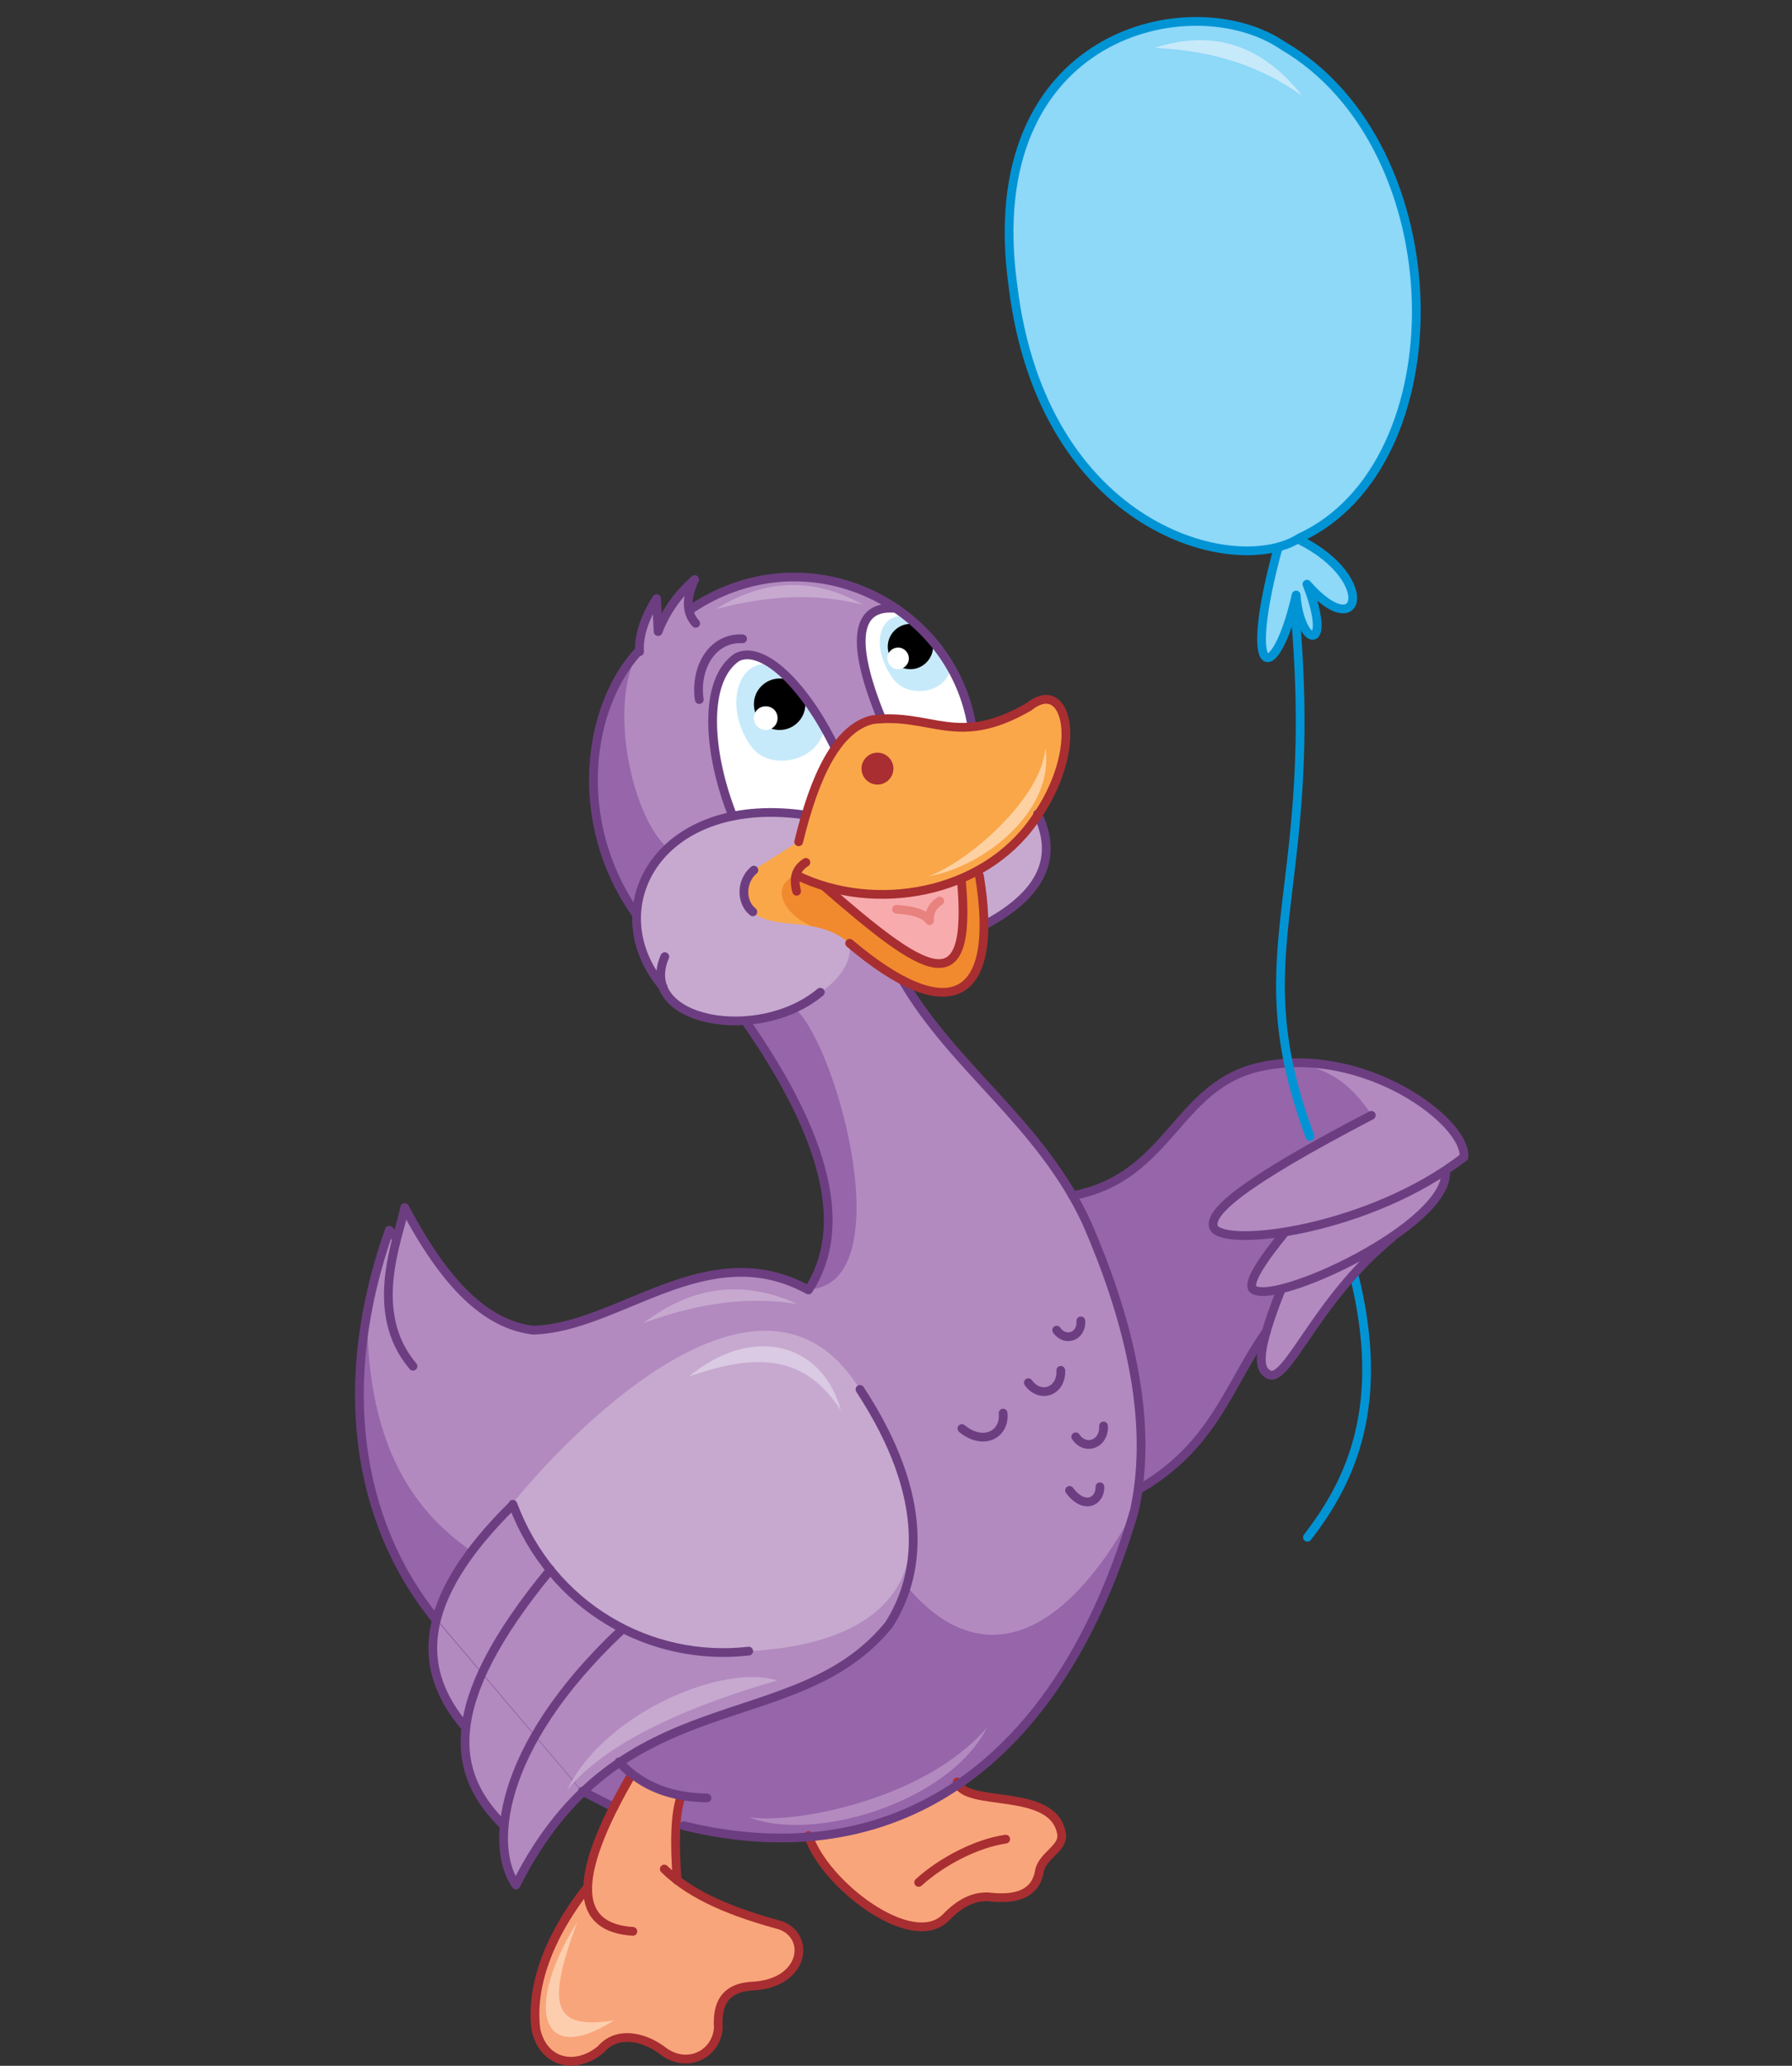 <?xml version="1.0" encoding="utf-8"?>
<!-- Generator: Adobe Illustrator 21.1.0, SVG Export Plug-In . SVG Version: 6.00 Build 0)  -->
<svg version="1.1" id="Layer_1" xmlns="http://www.w3.org/2000/svg" xmlns:xlink="http://www.w3.org/1999/xlink" x="0px" y="0px"
	 viewBox="0 0 348 401" style="enable-background:new 0 0 348 401;" xml:space="preserve">
<rect x="0" y="0" width="348" height="401" fill="#333333" stroke="none"/>
<style type="text/css">
	.st0{fill-rule:evenodd;clip-rule:evenodd;fill:#B28ABF;}
	.st1{fill-rule:evenodd;clip-rule:evenodd;fill:#9665AA;}
	.st2{fill-rule:evenodd;clip-rule:evenodd;fill:#F18A2E;}
	.st3{fill-rule:evenodd;clip-rule:evenodd;fill:#FAA74A;}
	.st4{fill-rule:evenodd;clip-rule:evenodd;fill:#FFFFFF;}
	.st5{fill-rule:evenodd;clip-rule:evenodd;fill:#C7A9D0;}
	.st6{fill:none;stroke:#6C3E81;stroke-width:1.7;stroke-linecap:round;stroke-linejoin:round;stroke-miterlimit:22.926;}
	.st7{fill-rule:evenodd;clip-rule:evenodd;fill:#C7EAFB;}
	.st8{fill-rule:evenodd;clip-rule:evenodd;fill:#F8ABAD;}
	.st9{fill:none;stroke:#A82E31;stroke-width:1.7;stroke-linecap:round;stroke-linejoin:round;stroke-miterlimit:22.926;}
	.st10{fill-rule:evenodd;clip-rule:evenodd;fill:#A82E31;}
	.st11{fill-rule:evenodd;clip-rule:evenodd;}
	.st12{fill-rule:evenodd;clip-rule:evenodd;fill:#F9A57B;}
	.st13{fill-rule:evenodd;clip-rule:evenodd;fill:#DACAE3;}
	.st14{fill-rule:evenodd;clip-rule:evenodd;fill:#FDCEAE;}
	.st15{fill-rule:evenodd;clip-rule:evenodd;fill:#FED1A2;}
	.st16{fill:none;stroke:#E8827E;stroke-width:1.7;stroke-linecap:round;stroke-linejoin:round;stroke-miterlimit:22.926;}
	.st17{fill:none;stroke:#6C3E81;stroke-width:1.7;stroke-miterlimit:22.926;}
	.st18{fill:none;stroke:#0094D5;stroke-width:1.7;stroke-linecap:round;stroke-linejoin:round;stroke-miterlimit:22.926;}
	.st19{fill-rule:evenodd;clip-rule:evenodd;fill:#8ED8F8;}
</style>
<path class="st0" d="M251.6,206.3c12.9-0.6,31.1,8.5,32.7,18.3l-3.6,2.6c1,3.4-3.3,8.3-13,14.7l-13.1,16l-4.6,6.6l-2.8,2.4
	c-3.5-0.3-2.9-5.8,1.6-16.6c-6.2,0.7-8.6,1.4,1-11.2c-6.9,1.3-11.6,1-14.1-0.8l1-3.1L251.6,206.3z"/>
<path class="st1" d="M248.2,206.5c8.6-0.5,14.1,3.7,18.2,10c-23.5,12.1-32.1,18.8-30.6,21.8c2.3,1.2,7,1.4,14.1,0.8
	c-7.9,7.9-8.5,13.6-1,11.2c-4.9,11.3-11.2,30.1-27.8,38.9l-12.7-57C228.2,228.1,228.2,208.9,248.2,206.5z"/>
<path class="st0" d="M77,240.4l-1.4-1.6c-9.8,26.3-8.6,51.6,8.9,75.4c-1.7,10.2,1.1,16.6,6,21.2c-0.6,8.2,2.5,14.1,7.3,19
	c0.1,5.3,1,8.8,2.3,11.4c2.7-6,7-12,12.9-18l6.1,3l3.5-6.4l5.3,3l4.4,1.2l-1,5.3c34.9,10,71.5-5.1,89-60.8c3.2-17.5,1-35.9-9.2-55.7
	c-8.9-22.6-28.6-30.6-35.8-47.2L165,183c-2,6.5-6.7,12.7-20.3,15c16,22.9,20.1,40.3,12.3,52.3c-19.7-10.8-36.8,7.4-53.5,7.8
	c-7.9-1-16-6.9-24.9-23.8L77,240.4z"/>
<path class="st1" d="M91.6,301.1c-12.1-8.3-20.4-21.7-20.3-46.4c-3.3,25-0.7,41.8,13.2,59.5l28.5,33.6l6.1,3l3.5-6.4l5.3,3l4.4,1.2
	l-1,5.3c34.9,10,71.5-5.1,89-60.8c-14.8,27.2-31.1,30.6-44.3,14.7l-19.1-57.5c18.1-0.7,6.1-46.6-2.6-54.7l-9.7,2.4
	c16,22.9,20.1,40.3,12.3,52.3l19.1,57.5c-10.5,26.5-45.9,21.8-62.9,39.9L84.6,314l3.4-7.4L91.6,301.1z"/>
<path class="st2" d="M190.2,169.9l-34.7,0.2c-8.8-3.8-6,15.7,9.6,12.9C184.5,199.5,194.2,194.3,190.2,169.9z"/>
<path class="st3" d="M154.5,169.8c-6.5,3.1-0.1,10.2,6.7,11c-21,3.7-20.5-14.1-6.2-17.4c3.1-12.7,7.4-22,14.3-23.7
	c11.6-1.4,16.4,5.6,30.4-2.5c7.6-6.1,11,8.2,1,22.1C190.7,173.5,169.8,177.2,154.5,169.8z"/>
<path class="st4" d="M171.3,139.5l17.5,1.2c-3-9.7-7-18.2-14.8-22.6C166.6,117.4,164.8,124,171.3,139.5z"/>
<path class="st5" d="M191.1,179.6l-1.2-10.8c4.9-2.7,8.8-6.3,11.7-10.8C205,165.4,203.7,173,191.1,179.6z"/>
<path class="st6" d="M201.5,158c3.5,7.4,2.2,14.9-10.4,21.6"/>
<path class="st4" d="M162.2,145.2l-5.8,13.2h-14.1c-5-12.6-5.7-26.4,0.8-30.8C147.9,125,156.1,132.5,162.2,145.2z"/>
<path class="st7" d="M145.8,144.8c4,5.7,15.5,2.4,14.2-5.6l-4.1-5.6l-5.7-4.6C143.1,127.5,140.5,137.3,145.8,144.8z"/>
<path class="st0" d="M133.8,118.6l1.1-6.1l-4.2,4.6l-2.9,5.5l-0.3-6.4l-2.6,5.4l-0.7,4.7c-11.5,13.6-12.2,33.4-0.8,50.8
	c1.7-9.8,7.7-16.3,19-18.8c-11.2-36.1,6.4-40.9,19.9-13.2c2.4-3.7,5.4-5.6,9-5.7c-6-13.8-6.1-21.8,2.7-21.4
	C161.5,109.6,146.8,109.7,133.8,118.6z"/>
<path class="st8" d="M186.7,170.8c-8.7,3.2-17.6,3.6-26.7,1.1C179.4,188.9,188.9,195.4,186.7,170.8z"/>
<path class="st9" d="M160,172c19.5,16.9,28.9,23.4,26.7-1.1"/>
<path class="st5" d="M128.7,191.6c8.8,13.9,38,2.7,36.3-8.5c-6.7-5.6-14.3-2.2-18.9-6.1c-2.3-2.3-2.3-5,0.2-8.1l8.7-5.5l0.5-5.3
	C127.4,154.4,116.1,176.7,128.7,191.6z"/>
<path class="st1" d="M123.3,177.2c1.1-5.9,2.9-10.6,6.3-12.6c-7.1-6.4-11.6-28.4-5.5-38.3C116.1,134.6,109.8,157.2,123.3,177.2z"/>
<path class="st6" d="M146.4,168.9c-2.6,2.2-2.5,6.3-0.2,8.1"/>
<path class="st10" d="M170.4,152.3c1.7,0,3.1-1.4,3.1-3.1c0-1.7-1.4-3.1-3.1-3.1c-1.7,0-3.1,1.4-3.1,3.1
	C167.3,150.9,168.7,152.3,170.4,152.3z"/>
<path class="st7" d="M173.4,131.7c2.9,4.2,11.4,2.9,11.3-3.2c-2.4-5-4.7-5.7-8.5-8.8C170.7,118.6,168.9,125.5,173.4,131.7z"/>
<path class="st11" d="M176.8,129.9c2.4,0,4.4-2,4.4-4.4c0-2.4-2-4.4-4.4-4.4c-2.4,0-4.4,2-4.4,4.4
	C172.4,127.9,174.3,129.9,176.8,129.9z"/>
<path class="st4" d="M174.4,129.9c1.1,0,2.1-0.9,2.1-2.1c0-1.1-0.9-2.1-2.1-2.1c-1.1,0-2.1,0.9-2.1,2.1
	C172.4,129,173.3,129.9,174.4,129.9z"/>
<path class="st11" d="M151.4,141.7c2.7,0,5-2.2,5-5c0-2.7-2.2-5-5-5c-2.7,0-5,2.2-5,5C146.4,139.5,148.7,141.7,151.4,141.7z"/>
<path class="st4" d="M148.7,141.7c1.3,0,2.3-1,2.3-2.3c0-1.3-1-2.3-2.3-2.3c-1.3,0-2.3,1-2.3,2.3
	C146.4,140.7,147.5,141.7,148.7,141.7z"/>
<path class="st5" d="M145.4,320.5c20.5-1,45.9-10.4,21.5-50.9c-19.6-31.6-59.3,12.1-67.4,22.3C107.9,310.4,121.9,323.1,145.4,320.5z
	"/>
<path class="st12" d="M131.4,365c-0.9-5.1-0.6-10.6,0.8-16.4l-9.6-4.2c-5.3,8-7.9,15.2-8.6,21.9c-8.6,10.9-11,20.7-10,27.8
	c1.6,6.7,8,7.6,12.6,3.7c3.2-3.7,8.4-2.4,11.9,0.2c4.5,3.6,10.4,1.1,10.9-4.3c-0.3-4.7,1.2-8,7-8.2c9.8-0.7,11-9.7,5-11.8
	C142.5,371.2,137,370.3,131.4,365z"/>
<path class="st12" d="M185.9,345.9c-8.3,6.3-19.2,9.3-28.9,10.4c3,9.4,20.1,22.6,26.7,15.9c2.6-2.7,5.2-4.1,8.2-4
	c5.8,0.7,9.1-0.8,9.9-4.7c0.4-3.4,5.1-4.7,4.3-7.8C203.3,345,192.2,353.5,185.9,345.9z"/>
<line class="st6" x1="119.2" y1="350.8" x2="113.1" y2="347.7"/>
<path class="st9" d="M122.7,344.4c-12.2,20.9-10.7,29.8,0.2,30.5"/>
<path class="st9" d="M114.1,366.3c-8.6,10.9-11,20.7-10,27.8c1.6,6.7,8,7.6,12.6,3.7c3.2-3.7,8.4-2.4,11.9,0.2
	c4.5,3.6,10.4,1.1,10.9-4.3c-0.3-4.7,1.2-8,7-8.2c9.8-0.7,11-9.7,5-11.8c-8.8-2.4-17-5.5-22.5-10.9"/>
<path class="st9" d="M157,356.3c3,9.4,20.1,22.6,26.7,15.9c2.6-2.7,5.2-4.1,8.2-4c5.8,0.7,9.1-0.8,9.9-4.7c0.4-3.4,5.1-4.7,4.3-7.8
	c-1.8-8.9-18.9-4.7-20.2-9.8"/>
<path class="st9" d="M178.4,365.4c4.5-4.1,11.3-7.6,16.9-8.4"/>
<path class="st6" d="M208.3,232.1c19.1-3.6,20.1-21.7,36.8-25.1c19.7-4.1,39.7,10.6,39.2,17.6c-18.3,14.2-46.4,17.7-48.6,13.7
	c-1.1-2.8,4.9-8.4,30.6-21.8"/>
<path class="st13" d="M133.8,267.2c13.8-4.9,22.8-3.8,29.5,6.6C159.8,260.8,146.3,256.9,133.8,267.2z"/>
<path class="st14" d="M119.2,392.2c-11.8,1.8-13.2-2.7-7.1-19.1C101.8,389.5,104.8,401.4,119.2,392.2z"/>
<path class="st15" d="M180.3,170.1c8.2-3,22.1-15.5,22.7-24.9C204.9,157.2,191.3,168.2,180.3,170.1z"/>
<path class="st9" d="M156.5,167.4c-1.9,1.2-2.5,3-1.8,5.6"/>
<path class="st6" d="M144.2,124c-6-0.3-9.3,5.8-8.4,11.8"/>
<path class="st16" d="M182.5,174.9c-1.3,0.8-2.1,2.1-2,3.8c-0.7-1-2.2-1.9-6.4-2.2"/>
<path class="st17" d="M280.7,227.1c1.4,10.6-34.2,27-37.5,23c-0.7-1.3,1.5-5,6.5-11.1"/>
<path class="st6" d="M142.3,158.4c-5-12.6-5.7-26.4,0.8-30.8c4.8-2.5,13,5,19.1,17.6"/>
<path class="st18" d="M250.5,109.5c7.7,63.2-10.5,72.6,3.9,111.1"/>
<path class="st18" d="M263,247.7c6.1,24.8-0.4,39.5-9.1,50.7"/>
<path class="st17" d="M248.8,250.3c-4.7,11.8-4.5,15.3-2.6,16.4c3.6,2.5,9.3-14.6,24.3-26.6"/>
<path class="st19" d="M248.4,105.5l2.5-1.4c16.9,7.5,13.6,21.5,2.9,9.3c5.2,13.3-1.3,12.5-2.1,2.1
	C247.6,133.2,240.8,133,248.4,105.5z"/>
<path class="st18" d="M250.9,104.1c16.9,7.5,13.6,21.5,2.9,9.3c5.2,13.3-1.3,12.5-2.1,2.1c-4,17.7-10.9,17.5-3.3-9.9"/>
<path class="st19" d="M252.4,104.4c31.1-14.3,30.3-75.9-3.2-95.5c-17.5-12-59.3-2.9-52.5,46.5C202.4,102.8,240,112.4,252.4,104.4z"
	/>
<path class="st18" d="M252.4,104.4c31.1-14.3,30.3-75.9-3.2-95.5c-17.5-12-59.3-2.9-52.5,46.5C202.4,102.8,240,112.4,252.4,104.4z"
	/>
<path class="st7" d="M252.9,18.6c-8.3-5.9-17.4-8.8-28.7-9.3C235.9,5.5,245.3,9,252.9,18.6z"/>
<path class="st9" d="M132.3,348.6c-1.3,3.6-1.3,9.6-0.8,16.4"/>
<path class="st6" d="M124.1,126.3c-10.1,10.8-13.1,33.1-0.8,50.8 M129.1,185.7c-5.4,12.6,18.1,17,30.2,6.9 M90.5,335.4
	c-9.5-11-10.1-24.4,9.1-43.3 M97.8,354.3c-9.9-9.7-12.8-23.1,9.1-49.6 M167,269.7c14.1,21.5,11.5,36.5,5.6,45.7
	c-18.2,22.4-52.2,10.2-72.4,50.5c-4.9-6.8-4.2-26.2,20.4-49.4 M245.9,258.5c-7.4,10.5-10.1,22.2-24.9,30.7 M175.3,190.3
	c10,17.2,26.9,27.8,35.8,47.2c7.3,16.8,13.2,37.3,9.2,55.7 M220.3,293.2c-14.6,50-47,71.1-87.5,61.2 M137.3,349
	c-6.6-0.1-12.5-2-17.1-7 M144.7,198.1c16,22.9,20.1,40.3,12.3,52.3c-19.7-10.8-36.8,7.4-53.5,7.8c-7.9-1-16-6.9-24.9-23.8
	c-1.3,6.3-7.3,20.3,1.6,30.8 M77,240.4l-1.4-1.6c-10.5,29.7-6.3,56.6,8.9,75.4 M99.6,292c7.5,20,26.7,30.7,45.8,28.5 M207.7,289.3
	c2.9,3.9,6,2.1,5.9-0.7 M208.9,278.9c1.9,2.8,5.6,1.4,5.4-2.1 M205.2,258.2c1.7,2.4,4.9,1.2,4.7-1.8 M199.7,268.4
	c2.3,3.2,6.5,1.7,6.3-2.4 M186.8,277.3c4.1,3.4,8.4,1.2,8-3 M155.6,158.1c-28.2-3.6-39.5,18.6-26.8,33.5"/>
<path class="st9" d="M165,183.1c19.5,16.5,29.2,11.2,25.2-13.1"/>
<path class="st6" d="M188.7,140.7c-4.1-23.8-32.4-37.6-54.9-22.2 M135.1,121c-1.9-2.1-1.9-4.9-0.2-8.5c-2.9,2.6-5.4,5.7-7.1,10.1
	l-0.3-6.4c-2.4,3.8-3.5,7.4-3.3,10.3 M173.9,118.1c-7.4-0.7-9.1,5.8-2.7,21.4"/>
<path class="st9" d="M155.1,163.4c3.1-12.7,7.4-22,14.3-23.7c11.6-1.4,16.4,5.6,30.4-2.5c7.6-6.1,11,8.2,1,22.1
	c-10,14.3-30.9,18-46.1,10.6"/>
<path class="st5" d="M154.8,253.1c-9.6-1.5-19.1-0.2-29.8,3.7C134.7,249.4,144.6,248.5,154.8,253.1z M167.6,117.4
	c-9-2.3-18-1.9-28.5,0.8C148.9,112.1,158.4,112.2,167.6,117.4z M150.9,326.2c-14.4,4.2-32.3,10.9-40.8,21.3
	C117.6,332.2,140.7,322.9,150.9,326.2z"/>
<path class="st0" d="M145.4,352.7c7.3,1.5,33.8-2.8,46.3-17.4C184.1,350.2,157.5,357.7,145.4,352.7z"/>
</svg>
